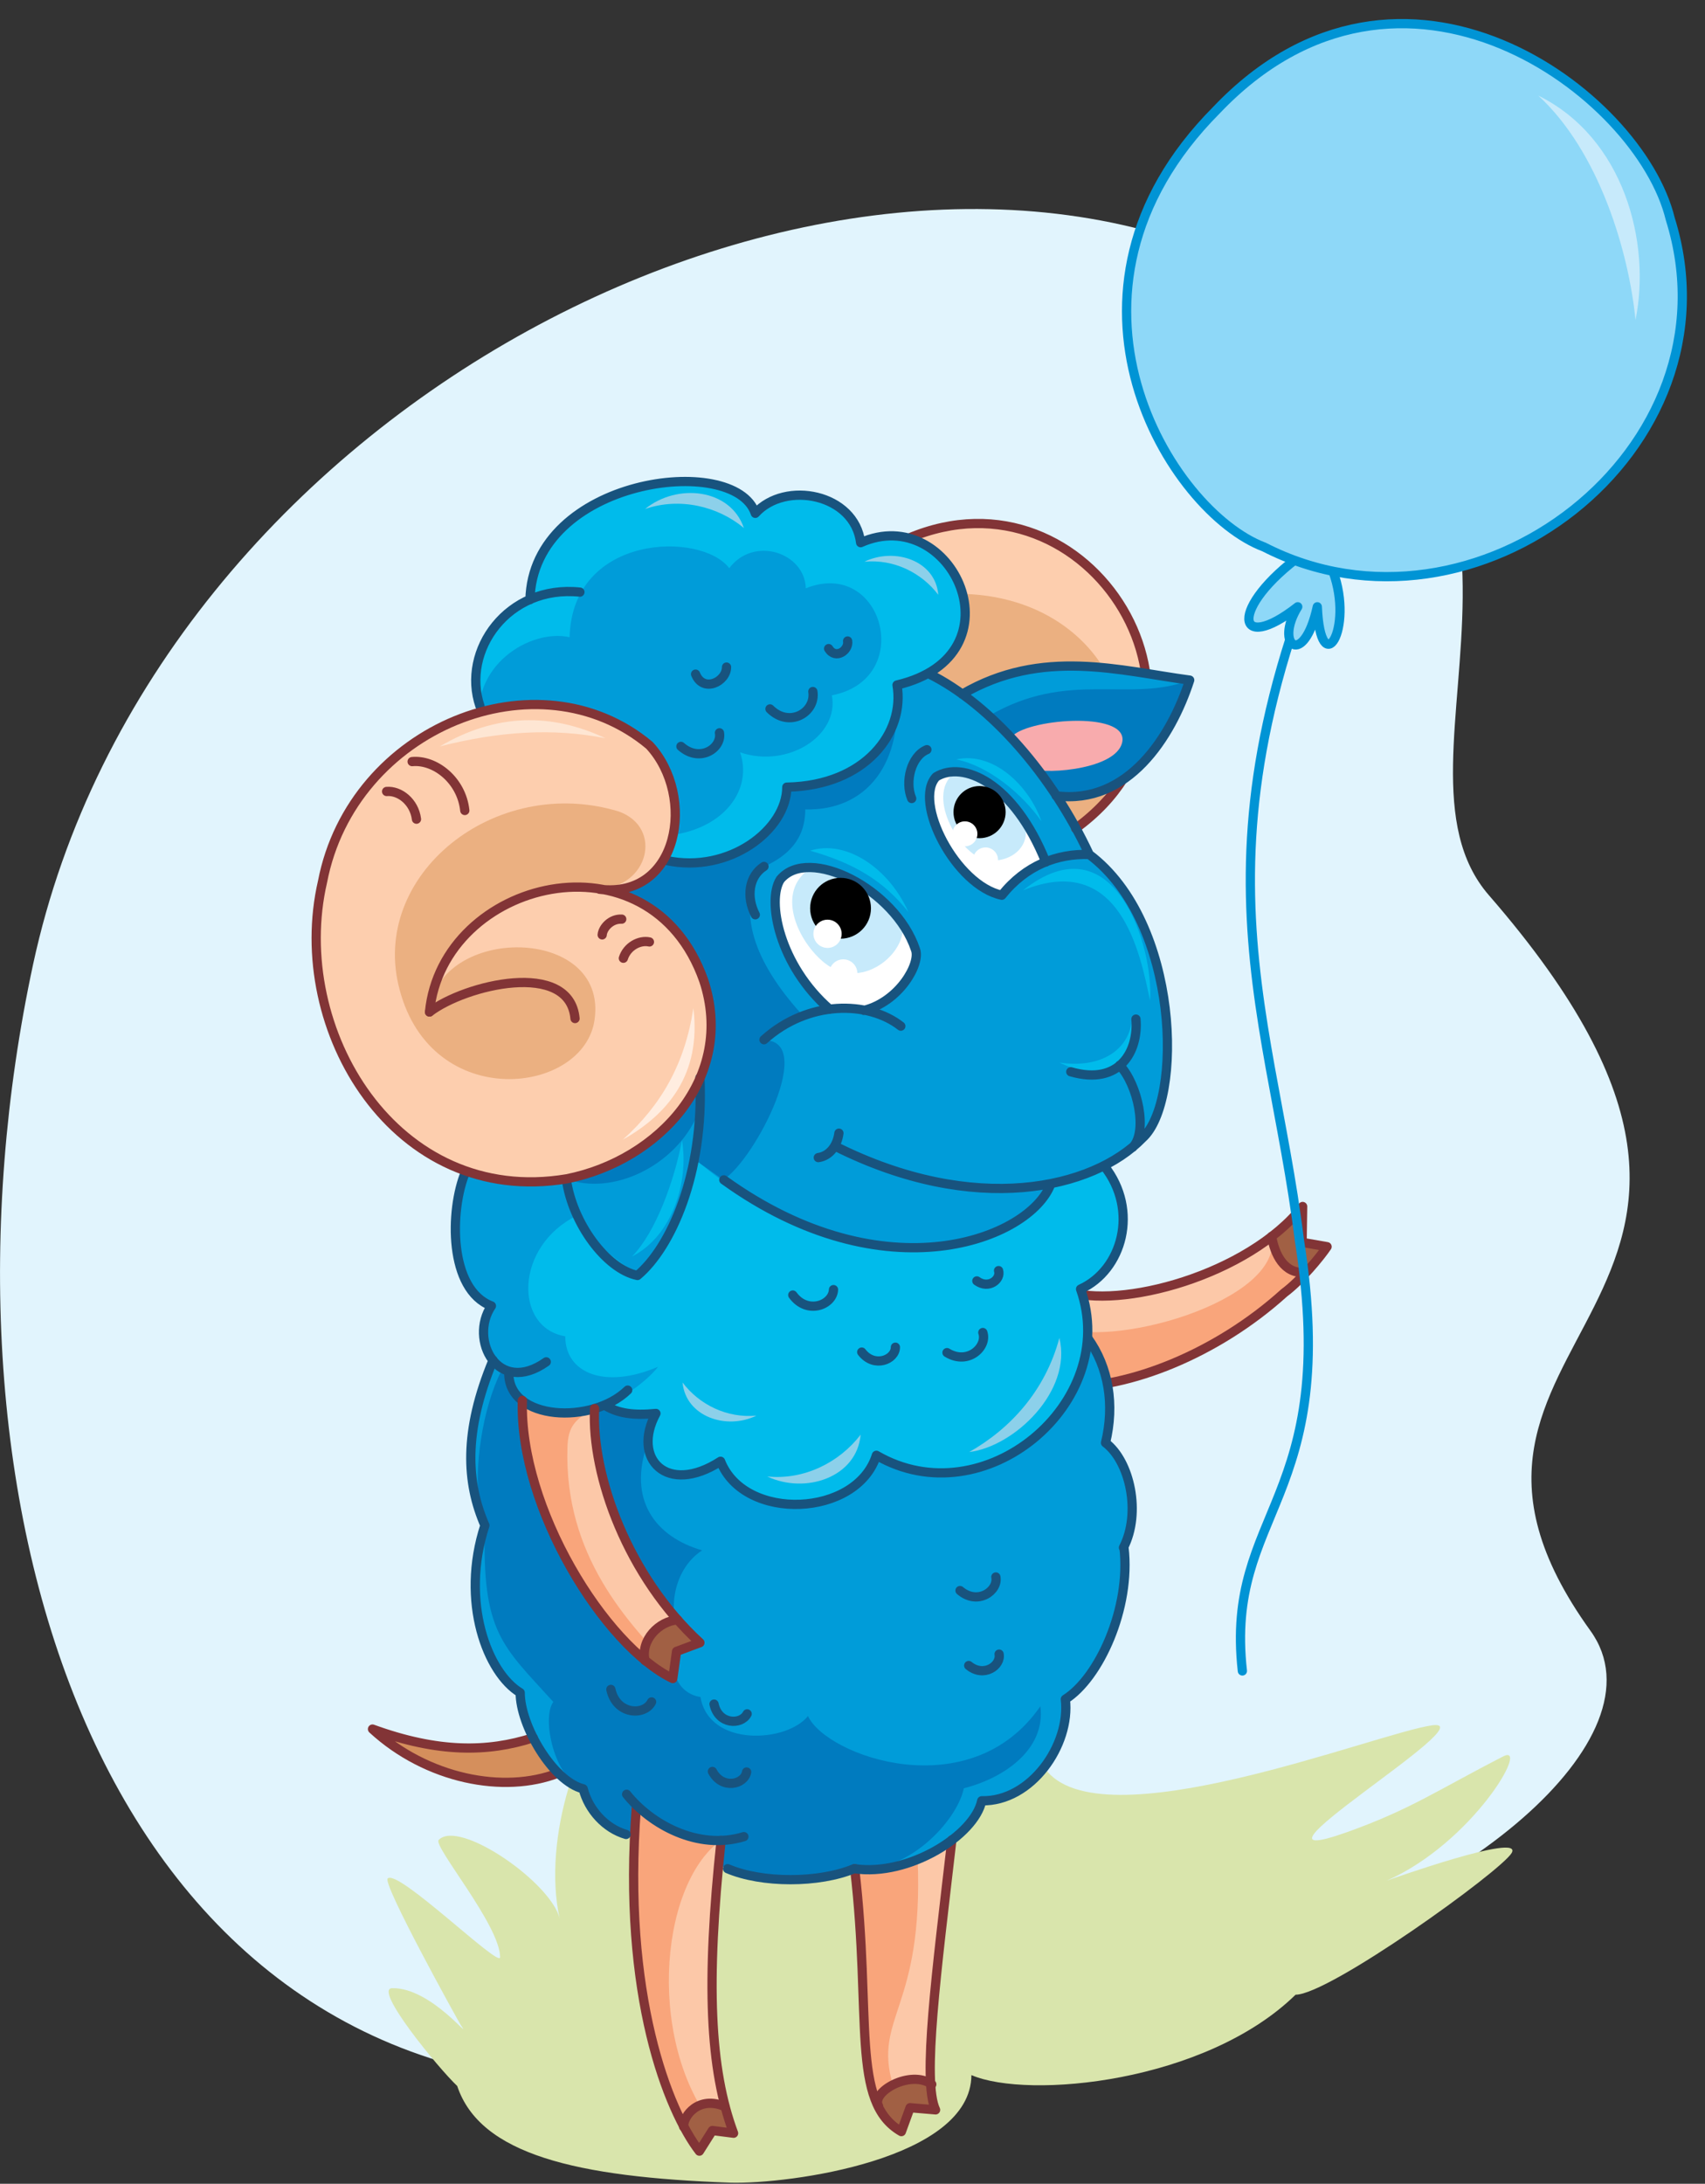 <?xml version="1.0" encoding="utf-8"?>
<!-- Generator: Adobe Illustrator 21.1.0, SVG Export Plug-In . SVG Version: 6.00 Build 0)  -->
<svg version="1.1" id="Layer_1" xmlns="http://www.w3.org/2000/svg" xmlns:xlink="http://www.w3.org/1999/xlink" x="0px" y="0px"
	 viewBox="0 0 314 402" style="enable-background:new 0 0 314 402;" xml:space="preserve">
<rect x="0" y="0" width="314" height="402" fill="#333333" stroke="none"/>
<style type="text/css">
	.st0{fill-rule:evenodd;clip-rule:evenodd;fill:#E1F4FD;}
	.st1{fill-rule:evenodd;clip-rule:evenodd;fill:#D9E5AC;}
	.st2{fill-rule:evenodd;clip-rule:evenodd;fill:#F9A57B;}
	.st3{fill-rule:evenodd;clip-rule:evenodd;fill:#A16044;}
	.st4{fill-rule:evenodd;clip-rule:evenodd;fill:#FCC8A8;}
	.st5{fill:none;stroke:#823436;stroke-width:1.701;stroke-linecap:round;stroke-linejoin:round;stroke-miterlimit:22.926;}
	.st6{fill-rule:evenodd;clip-rule:evenodd;fill:#D58F5C;}
	.st7{fill-rule:evenodd;clip-rule:evenodd;fill:#009CD9;}
	.st8{fill-rule:evenodd;clip-rule:evenodd;fill:#007BBF;}
	.st9{fill-rule:evenodd;clip-rule:evenodd;fill:#00BBEB;}
	.st10{fill-rule:evenodd;clip-rule:evenodd;fill:#FDCEAE;}
	.st11{fill-rule:evenodd;clip-rule:evenodd;fill:#EBB081;}
	.st12{fill-rule:evenodd;clip-rule:evenodd;fill:#F8ABAD;}
	.st13{fill-rule:evenodd;clip-rule:evenodd;fill:#FFFFFF;}
	.st14{fill-rule:evenodd;clip-rule:evenodd;fill:#C7EAFB;}
	.st15{fill:none;stroke:#18537E;stroke-width:1.701;stroke-linecap:round;stroke-linejoin:round;stroke-miterlimit:22.926;}
	.st16{fill-rule:evenodd;clip-rule:evenodd;}
	.st17{fill-rule:evenodd;clip-rule:evenodd;fill:#FEE6D3;}
	.st18{fill-rule:evenodd;clip-rule:evenodd;fill:#FFEDE0;}
	.st19{fill-rule:evenodd;clip-rule:evenodd;fill:#8CD0EA;}
	.st20{fill:none;stroke:#0094D5;stroke-width:1.701;stroke-linecap:round;stroke-linejoin:round;stroke-miterlimit:22.926;}
	.st21{fill-rule:evenodd;clip-rule:evenodd;fill:#8ED8F8;}
</style>
<path class="st0" d="M159.2,376.2l-49.5,7.7C16,381.7-14.4,272.8,6.1,177.5C28.3,74.7,152.3,12.1,229.6,49.3
	c68.6,33.1,22.6,90.2,44.6,115.5c66.7,76.7-21.2,80,18.7,135.4c14.3,19.8-25.3,51.8-66.7,61L159.2,376.2z"/>
<path class="st1" d="M178.9,382c10.5,4.5,43.1,1.4,59.7-14.8c6.2,0,37.8-22.7,39.8-26.1c2.2-3.9-23,5.1-23,5.1
	c15.8-7,26.4-25.3,21.5-22.9c-12.1,6.2-17.1,9.8-28.9,14c-23.4,8.3,26-21,15.8-19.7c-10.3,1.4-61.5,22-71.4,7.9
	c-11.4-16.2-21.6-39.3-78.5-11.6c-6.8,3.3-14.2,24.5-10.8,39.4c-1.4-6.6-18.5-18.5-22.3-14.6c-1.2,1,11.3,15.7,11.3,21.6
	c0,2.1-18.8-16.3-20.7-14.5c-1,1,12.8,25.9,13.4,26.9c2.6,3.8-5.3-6.9-12.6-6.7c-3.5,0.1,8.6,14.8,12,18
	c4.2,12.6,21.9,16.8,50.3,17.8C145.5,402.1,178.8,397.5,178.9,382z"/>
<path class="st2" d="M196.1,255.3l-4.1-8.1l2.5-3.3l1.6-6.3c10.1,3.6,33.8-2.9,43.8-15.5l-0.1,6.6l4.6,0.8
	C231.6,246.1,210.5,255.6,196.1,255.3z"/>
<path class="st3" d="M234.2,227.6c0.4,3,0.9,5.2,5.9,7.1c2-1.7,3-3.6,4.2-5.2l-4.6-0.8l0.1-6.6C238.2,223.7,236,226.1,234.2,227.6z"
	/>
<path class="st4" d="M194.5,243.9l1.6-6.3c10.1,3.6,33.8-2.9,43.8-15.5l-5.7,5.5C236.5,239.6,203.5,248.8,194.5,243.9z"/>
<path class="st5" d="M196.1,237.6c10.1,3.6,33.8-2.9,43.8-15.5l-0.1,6.6l4.6,0.8c-1.2,1.8-4.8,6.2-7.9,8.5
	c-12.5,11.3-28.7,17.6-40.4,17.3"/>
<path class="st2" d="M175.5,338.6l-18,5.4c1.1,27.6,1.6,44.8,8.6,48.4l1.6-4.4l4.7,0.4C170.5,377.8,172.7,363.2,175.5,338.6z"/>
<path class="st4" d="M175.5,338.7l-6.5,3.6c1.1,27.6-8.2,28.9-4.6,41.4h7.1C170.7,362.8,173.8,360,175.5,338.7z"/>
<path class="st2" d="M117.2,332.2l15.5,6.6c-2.8,26.2-2,42.1,2.4,53.9l-3.9-0.5l-2.4,3.8C118.3,384,115,350.1,117.2,332.2z"/>
<path class="st4" d="M132.7,338.8c-2.8,26.2-2,42.1,2.4,53.9l-3.9-0.5l1.1,0.2C119.1,377.2,121.1,347.4,132.7,338.8z"/>
<path class="st3" d="M125.4,390.9c1.6-3,5.1-5.3,8.1-3.1c0.5,2.2,0.9,3.1,1.6,5l-3.9-0.5l-2.4,3.8
	C127.6,394.4,126.7,393.3,125.4,390.9z"/>
<path class="st6" d="M102.4,326.5l-2.9-3.9l-1.4-2.9c-7.2,2.6-17.3,2.8-29.5-1.4C79.7,328.3,91.8,329.6,102.4,326.5z"/>
<path class="st7" d="M132.9,343.5l-0.1-4.7c-4.6,0.8-9.8-1.4-15.6-6.6l-0.5,5.8c-4.8-0.4-7.3-4.4-8.6-8c-5.6-1.8-10.2-6.7-12.3-18.4
	c-5.2-5.7-8.8-10.8-8.6-22.8l2.1-8c-4.6-6.2-1.6-23.6,1.5-30.4l109.4-4.1c3.6,4.2,6.1,14.1,3.3,19.3c5.2,6.3,6.4,12.8,3.3,19.3
	c1.3,11.1-4.6,24-10.8,27.9c1,8.4-6.3,18.9-15.4,18.7c-1.3,6.3-13.4,14-23.5,12.5C150.3,346.8,139,346.7,132.9,343.5z"/>
<path class="st8" d="M132.9,343.5l-0.1-4.7c-4.3,0.7-10.1-1.4-15.6-6.3l-0.4,5.4c-4.5-0.4-8.1-5.3-9.4-8.7
	c-5.3-1.7-7.7-12.9-5.5-15.9c-9.4-10.4-13.2-12.7-12.6-32.6c-4-7.8,1.1-40.5,14.8-34.9l16.6,14.2l-1.4,5.6
	c-3.8,10.5,1.4,17.3,10,19.8c-5.6,3.7-6.5,11.9-3.6,16.6c-3.2,4.6-1.2,9.7,3.3,10.4c1.6,9.3,15.9,8.4,19.8,3.5
	c3.4,7.4,29.9,16.9,42.8-1.8c1,7.9-6.6,13.2-14.1,15.1c-1.2,6-10.6,16.1-20.2,14.7C150.7,346.7,138.7,346.5,132.9,343.5z"/>
<path class="st9" d="M203.4,214.7l-90.1-20.4l-27.6,21.6c-2.7,11.7-0.1,19.1,4.8,24.6l3.8-4.1c0.1,3.2-1.7,11.5,6.3,14.5l7.2,4.2
	c2.2,4.2,6.6,6,13,5.3c-4.5,8.3,2,15.2,11.9,8.8c4.4,11.2,25.1,10.3,28.7-1.1c19.8,11.5,45-9.7,37.6-30.6
	C206.7,233.7,209.9,222.7,203.4,214.7z"/>
<path class="st7" d="M113.2,194.1l-27.6,21.6c-2.7,11.7-3.2,21.1,4.8,24.6c-1.9,4.2-3.2,10.4,3.4,12.5c1.1,8.4,9.5,7.3,13.9,7
	c4.7-0.5,11.2-5.2,13.5-8.2c-9.8,4.2-17.1,1.2-17.1-5.6c-9.5-1.6-9.3-16.6,2.1-22.2c5.4-7.1,16.4,9.1,18.4,0.7
	C116.7,216.6,130.7,208.1,113.2,194.1z"/>
<path class="st10" d="M198.1,152.5l-32.9-26.3l2.1-27.1C200.9,84.7,228.7,130.2,198.1,152.5z"/>
<path class="st7" d="M129,199.9c-5.2,9.3-16.3,15.9-25.5,17.2c1.9,3.1,1.3,9.5,14,17.5C124.7,227.4,131.4,211.9,129,199.9z"/>
<path class="st11" d="M198.1,152.5l-39.1-15.1l2-25.5C199.2,99.5,219.3,134.8,198.1,152.5z"/>
<path class="st7" d="M193.6,218c-7.4,11.7-34.3,21.8-65.6-4.6l1.1-15c7-16.8-4.9-33.1-18.6-34.7c5,0.9,8.8-0.7,11.4-4.8l33.8-42.8
	l15.3,8.1c11.6,5.7,22.9,18.9,29.6,33.3c16.7,12.5,17.3,45.5,9.8,52.2C206.7,213.5,200.9,216.5,193.6,218z"/>
<path class="st8" d="M133.2,217.2l-4.8-3.4l0.1-8.7c-4.1,9.6-15.8,15.1-24.2,11.9l24.6-18.7c7-16.8-4.9-33.1-18.6-34.7
	c5,0.9,8.8-0.7,11.4-4.8l43.3-32.6c1.6,14.3-5.4,23.1-16.7,22.8c0,5.6-3.3,8.6-7.7,10.6c-5.9,8.9-0.3,19.1,7.3,27.4l-7.4,4.5
	C150.5,191.1,139.2,213.3,133.2,217.2z"/>
<path class="st5" d="M167.3,99.1c33.6-14.3,61.4,31.2,30.8,53.4"/>
<path class="st9" d="M144.9,144.9c-1.3,8.1-7.1,14.4-22.2,13.5c4.5-17.8-2.4-30.7-34.3-28.4c-1-9.4,1-15.2,9.1-19.6
	C98,88.1,135.2,83.2,139,94.5c5.2-7,19.5-4.5,19.4,5.4c16.8-7.5,30,20.7,6.7,26.2C166.7,134.8,159.4,144.6,144.9,144.9z"/>
<path class="st7" d="M136.3,138.5c2.7,7.9-4.7,16.2-17.7,15.4c3.9-15.3-2.9-21.8-30.2-19.8c-2-11.6,9.3-18.4,16.5-16.8
	c0.5-19.1,24.3-19.5,29.4-12.7c4.5-6,13.9-2.9,14.1,3.7c14.2-5.7,20.3,16.7,4.8,19.7C154.6,135.4,145.1,141.5,136.3,138.5z"/>
<path class="st7" d="M194.5,146.5c-5.1-7.7-10.9-13.9-17.3-18.7c14.7-8.6,29.1-4.3,41.9-2.6C215.8,135.7,207.8,148.2,194.5,146.5z"
	/>
<path class="st8" d="M194.5,146.5c-5.1-7.7-6-9.9-12.4-14.7c14.7-8.6,25.8-2.3,37-6.6C215.8,135.7,207.8,148.2,194.5,146.5z"/>
<path class="st12" d="M190.4,141.3l-4.2-5.5c2.2-3.4,21.4-5.1,20.5,0.7C205.7,142.2,189.9,142.6,190.4,141.3z"/>
<path class="st9" d="M211.8,184.2c0.7-9.9-6.6-33.6-23.4-20.3C206.4,156.6,210,175.7,211.8,184.2z M191.8,151.2
	c-3.5-5-9.7-10.2-15.7-11.4C182.9,138.3,189.5,144.6,191.8,151.2z M167.3,167.9c-4.7-5.9-10.1-9-18.1-11.3
	C155.8,154.5,163.7,159.8,167.3,167.9z M125.6,209.9c-1.4,7.4-4.8,16.9-9.2,21.4C123.7,227.6,126.9,217.8,125.6,209.9z M195.1,195.6
	c7.8,1.2,13.2-2.5,13.4-8.5C210.1,196.1,204.5,200.1,195.1,195.6z"/>
<path class="st10" d="M110.3,163.6c6.5-0.5,16.3,7.6,19.2,16.9c5.9,17.8-8.2,33.1-25.2,36.5c-31.6,5.3-51.3-27.5-45-54.7
	c5.5-28.5,39.8-42.2,60.2-25.1C128.3,146.6,124.9,165.5,110.3,163.6z"/>
<path class="st11" d="M110.3,163.6c-17.2-2.5-30.6,11-31.3,22.7c1.7-16.2,33-16,30.5,1.4c-1.9,13.8-29.9,17.2-35.9-5.5
	c-5.7-21.1,17.6-39.8,40.4-32.8C122.2,152.4,119.4,163.4,110.3,163.6z"/>
<path class="st13" d="M159.2,186l-6.4-0.2c-9.3-8.1-11.6-20-9.1-23.9c5.2-6.3,21.2,1.8,24.9,12.9C169.7,177.4,165.8,184.3,159.2,186
	z"/>
<path class="st14" d="M148.5,160.4c3.7-2.8,15.2,3.7,17.4,9c2.2,4.9-6.7,13.6-14,7.9C147,173.4,143.1,164.8,148.5,160.4z"/>
<path class="st13" d="M192.5,158.6l0.6-0.2c-3.5,1.1-5.9,3-8.7,6.4c-8.5-1.8-16.4-17.2-12.1-21.8C177.3,140,186.7,144,192.5,158.6z"
	/>
<path class="st14" d="M176.2,142c4.2-0.5,9.6,5.3,12.3,9c1.9,5-2.8,8.1-7,7.3C176.5,157.2,170.1,145.8,176.2,142z"/>
<path class="st2" d="M109.5,259.3c-3.6,1.9-7.9,1.8-13.3-1.5c-0.6,19.8,15.2,45.2,27.7,51.2l0.7-5l4.3-1.6
	C115.6,290.2,109,271.6,109.5,259.3z"/>
<path class="st4" d="M109.5,259.3c-3.6,1.9-4.9,3.3-5,7.2c-0.6,19.8,11.1,32.3,19.6,41l0.5-3.5l4.3-1.6
	C115.6,290.2,109,271.6,109.5,259.3z"/>
<path class="st15" d="M115.6,255.9c-6.6,6.4-21.9,5.6-21.9-3.1 M85.7,215.8c-2.9,7-3.1,21.6,4.8,24.6c-4.2,6.2,1.2,16.6,10.1,10.3
	 M104.3,217.1c1.1,8,7.3,16.5,13.1,17.7c6.1-5.1,12.3-18.7,11.5-36.4 M193.5,218c-3.8,10-30.4,20.7-60.2-0.8 M171,124
	c11.6,5.7,22.9,18.9,29.6,33.3c16.7,12.5,17.3,45.5,9.8,52.2c-9.1,9.4-30.9,14.4-56.6,1.5 M197.2,197.3c9,2.6,12.5-3.8,12-9.7
	 M206.2,196.1c3.4,3.6,5.2,12.3,2.4,15.1 M165.9,188.9c-6-4.7-17.1-4.8-25.2,2.5 M152.8,185.8c-9.3-8.1-11.6-20-9.1-23.9
	c5.2-6.3,21.2,1.8,24.9,12.9c1,2.6-3,9.6-9.5,11.2 M200.6,157.3c-5.9-0.2-11.7,2-16.1,7.5c-8.5-1.8-16.4-17.2-12.1-21.8
	c4.9-3,14.3,1,20.2,15.7 M177.2,127.8c14.7-8.6,29.1-4.3,41.9-2.6c-3.4,10.5-11.4,23-24.6,21.3 M170.7,138c-2.9,1.2-4.1,5.9-2.8,9
	 M140.7,159.5c-2.8,1.8-3.3,5.6-1.6,8.9 M144.9,144.9c0,7.8-10.6,16-22.2,13.5 M128.1,124.1c1.4,3.5,5.7,1.4,5.7-1.3 M125.4,137.4
	c3.5,3.1,7.6,0.3,7.1-2.5 M141.8,130.5c3.6,3.6,8.5,0.6,7.9-3.2 M152.6,119.4c1.3,2.1,3.8,0.3,3.5-1.4 M97.6,110.4
	c0.5-22.3,37.7-27.2,41.5-15.9c5.5-6.1,18.3-3.6,19.4,5.4c16.8-7.5,30,20.7,6.7,26.2c1.5,8.7-5.8,18.5-20.2,18.8 M88.4,130
	c-3.5-10.2,5.1-22.4,18.4-21 M150.7,213.1c2.1-0.3,3.5-2.2,3.8-4.5 M179.9,235.8c2.2,1.6,4.5-0.3,4-1.9 M174.4,249
	c3.9,2.4,7.5-1.1,6.6-3.7 M158.7,248.9c2.3,3,6.2,1.4,6.2-0.9 M146,238.4c2.7,3.7,7.4,1.8,7.5-1 M111.4,258.7
	c2.4,1.5,5.3,1.9,9.4,1.5c-4.5,8.3,2,15.2,11.9,8.8c4.4,11.2,25.1,10.3,28.7-1.1c19.8,11.5,45-9.7,37.6-30.6
	c7.7-3.5,10.8-14.5,4.4-22.6"/>
<path class="st3" d="M124.8,298.2c-3.2,0.6-5.6,1.7-6.6,7c1.9,2,3.9,2.9,5.7,3.8l1.4-5.3l3.5-1.3C127.8,300.8,126,299.9,124.8,298.2
	z"/>
<path class="st5" d="M98.2,319.9c-8.4,2.7-17.5,2.8-29.6-1.6c10,9.2,24.2,12,34.2,8.1"/>
<path class="st5" d="M96.2,257.8c-0.6,19.8,15.2,45.2,27.7,51.2l0.7-5l4.3-1.6c-13.3-12.2-20-30.8-19.4-43.1"/>
<path class="st3" d="M171.6,383.7c-4.7-1.9-8.3-0.2-10.3,2.8c1,3.5,3.7,4,4.8,5.9l1.6-4.4l4.7,0.4
	C172.4,386,171.6,386.5,171.6,383.7z"/>
<path class="st5" d="M132.8,338.8c-2.8,26.2-2.1,42.1,2.3,53.9l-3.9-0.5l-2.4,3.8c-5.7-7.4-14.3-28.6-11.6-63.4"/>
<path class="st5" d="M157.4,344c3.2,27.4-0.8,43,8.6,48.4l1.6-4.4l4.7,0.4c-2.5-5.3,0.2-25.5,3-49.7"/>
<circle class="st16" cx="154.8" cy="167.2" r="5.6"/>
<circle class="st13" cx="152.4" cy="171.9" r="2.6"/>
<ellipse class="st13" cx="155.3" cy="179.2" rx="2.6" ry="2.6"/>
<circle class="st13" cx="181.5" cy="158.3" r="2.3"/>
<circle class="st16" cx="180.4" cy="149.5" r="4.8"/>
<circle class="st13" cx="177.7" cy="153.5" r="2.3"/>
<path class="st5" d="M85.6,149.2c-0.6-5.6-5.5-9.4-9.7-9"/>
<path class="st5" d="M76.7,150.8c-0.4-3.2-3.1-5.3-5.5-5.1"/>
<path class="st5" d="M79.1,186.3c6.5-5,25.8-9.7,26.8,1.2"/>
<path class="st5" d="M124.8,298.2c-3.4,0.2-6.9,3.7-6,7.5"/>
<path class="st5" d="M234.2,227.6c0.5,3.2,2.3,7,6.1,6.6"/>
<path class="st5" d="M125.9,391.5c-0.1-2,2.8-5.8,7.6-3.7"/>
<path class="st5" d="M161.8,387.7c-1.5-2.6,5.9-6.8,9.8-4"/>
<path class="st17" d="M111.5,135.9c-9.7-1.9-19.4-1.3-30.5,1.5C91.4,131.3,101.5,131.2,111.5,135.9z"/>
<path class="st18" d="M114.7,209.8c7.1-6.4,11.4-13.9,13-24.2C129.2,197.8,122.9,205.2,114.7,209.8z"/>
<path class="st5" d="M114.5,169.2c-2-0.1-3.5,1.6-3.6,2.9"/>
<path class="st5" d="M119.6,173.4c-1.8-0.4-4.1,0.8-4.8,3"/>
<path class="st19" d="M118.8,93.7c6.4-2.2,13.4-0.5,18.2,3.5C134.5,89.9,124.7,88.9,118.8,93.7z M159.2,103.4
	c5.4-0.5,10.5,2,13.6,6.1C172.3,103.2,164.8,100.7,159.2,103.4z"/>
<path class="st20" d="M253.1,80.7c-36.9,72.4-19.3,103-13.8,147.6c7.6,48.1-13.8,49.8-10.5,79.3"/>
<path class="st21" d="M239.9,102.1l4.8,1.3c6.8,14-2.7,21.6-2,8.3c-2.5,11.4-8,7.1-3.6,0C230.4,119.7,223.2,114.4,239.9,102.1z"/>
<path class="st20" d="M245.5,105.2c3.9,10.7-2.3,20.4-2.9,6.5c-2.5,11.4-8,7.1-3.6,0c-11.5,9-12.8,0.2,0.9-9.7"/>
<path class="st21" d="M232.8,100.7c38.8,19.9,88.1-17.9,74.8-60.4c-5.6-23.2-49.5-55.9-83.6-20C190.5,54,215.5,94.2,232.8,100.7z"/>
<path class="st20" d="M232.8,100.7c38.8,19.9,88.1-17.9,74.8-60.4c-5.6-23.2-49.5-55.9-83.6-20C190.5,54,215.5,94.2,232.8,100.7z"/>
<path class="st14" d="M301.2,58.9c-1.2-12.3-6.6-30.9-17.9-41.3C299.1,25.4,304.1,44.7,301.2,58.9z"/>
<path class="st5" d="M79.1,186.3c2.4-24.4,40.6-33.9,50.5-5.8c5.9,17.8-8.2,33.1-25.2,36.5c-31.6,5.3-51.3-27.5-45-54.7
	c5.5-28.5,39.8-42.2,60.2-25.1c8.7,9.4,5.4,28.3-9.2,26.5"/>
<path class="st15" d="M178.4,306.6c2.8,2.3,6,0,5.6-2.1 M131.2,326.1c1.8,3.4,5.9,2.4,6.3,0.1 M131.5,313.7c0.8,3.8,5,3.9,6.1,1.8
	 M112.5,311c1,4.7,6.2,4.9,7.5,2.3 M115.3,337.7c-3.8-1.1-6.9-4.5-7.9-8.4c-5.6-1.4-11.6-11.6-11.6-17.7c-6-3.6-11.1-16.7-6.5-30.8
	c-3.4-7.8-4-17.2,1.5-30.4 M207,284.9c1.3,11.1-4.6,24-10.8,27.9c1,8.4-6.3,18.9-15.4,18.7c-1.3,6.3-13.4,14-23.5,12.5
	c-6.5,2.7-17,2.7-23.3,0 M115.4,330.3c4.4,5.5,13.1,10.4,21.6,7.8 M200.3,246.3c3.9,5.4,5,12.3,3.3,19.3c4.5,3.4,6.6,12.9,3.3,19.3
	 M176.8,292.8c3.3,2.8,7.1,0,6.6-2.5"/>
<path class="st19" d="M141.3,271.8c6.8,0.7,13.3-2.6,17.2-7.7C157.8,272,148.3,275.1,141.3,271.8z M178.5,267.3
	c7.6-4.3,14-11.3,16.6-21C197.5,256.1,186.8,266.3,178.5,267.3z M139.3,260.6c-5.4,0.5-10.5-2-13.6-6.1
	C126.3,260.8,133.8,263.3,139.3,260.6z"/>
</svg>
